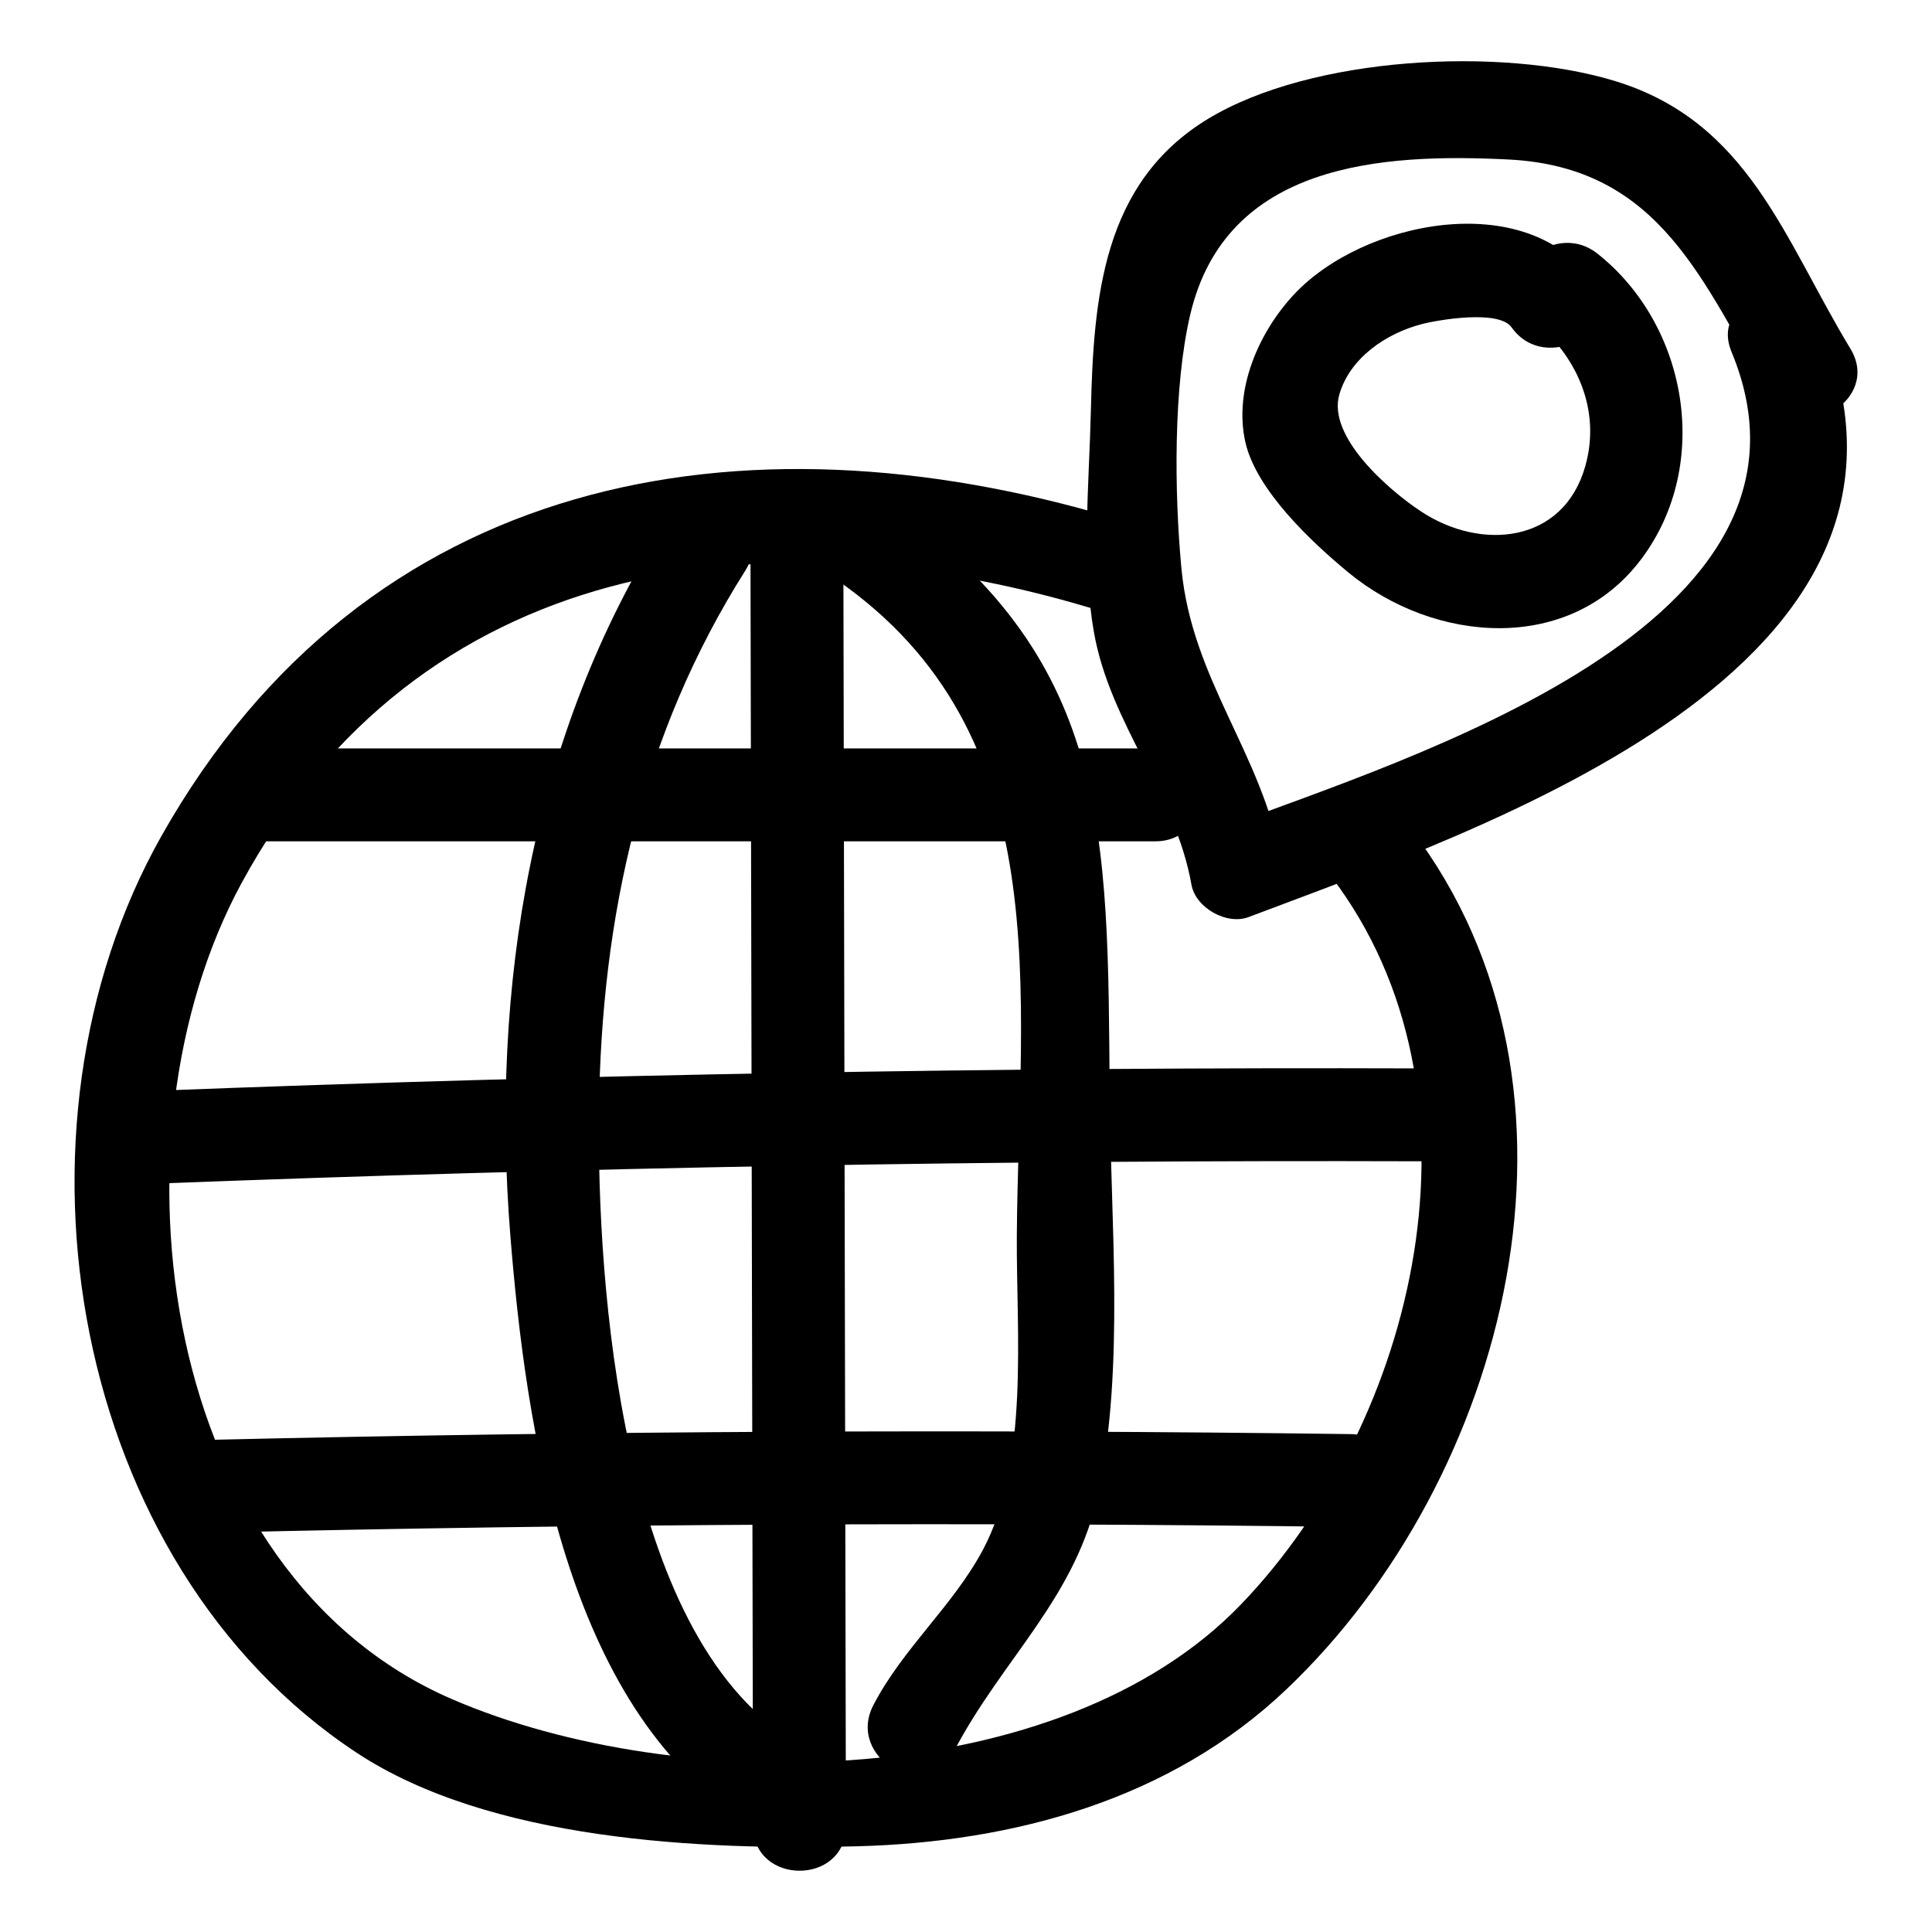<?xml version="1.0" ?><svg id="Layer_1" style="enable-background:new 0 0 52 52;" version="1.1" viewBox="0 0 52 52" xml:space="preserve" xmlns="http://www.w3.org/2000/svg" xmlns:xlink="http://www.w3.org/1999/xlink"><g><g><path d="M41.231,8.597c1.194,0.947,1.869,2.413,1.439,3.944    c-0.588,2.091-2.808,2.29-4.418,1.228c-0.877-0.578-2.534-2.016-2.203-3.154    c0.288-0.989,1.264-1.64,2.207-1.889c0.44-0.116,2.084-0.399,2.427,0.083    c0.924,1.301,3.093,0.054,2.159-1.262c-1.777-2.502-6.176-1.606-8.026,0.391    c-0.942,1.016-1.611,2.549-1.299,3.953c0.29,1.301,1.785,2.699,2.775,3.517    c2.303,1.903,5.963,2.222,7.899-0.381c1.884-2.533,1.236-6.273-1.192-8.198    C41.751,5.84,39.97,7.598,41.231,8.597L41.231,8.597z"/></g><g><path d="M46.605,9.472c3.053,7.356-8.715,10.925-13.664,12.801    c0.513,0.291,1.025,0.582,1.538,0.873c-0.503-2.853-2.398-4.842-2.681-7.848    c-0.19-2.016-0.222-4.874,0.237-6.829c0.959-4.082,5.145-4.348,8.569-4.176    c4.137,0.208,5.235,3.374,7.042,6.356c0.833,1.374,2.995,0.119,2.159-1.262    c-1.795-2.962-2.741-6.119-6.359-7.213c-3.057-0.924-8.15-0.661-10.932,1.025    c-2.839,1.721-3.082,4.819-3.153,7.859c-0.046,1.951-0.255,4.024,0.082,5.955    c0.431,2.469,2.194,4.35,2.625,6.797c0.11,0.624,0.949,1.096,1.538,0.873    c6.348-2.407,19.226-6.682,15.41-15.876    C48.408,7.343,45.988,7.985,46.605,9.472L46.605,9.472z"/></g><g><path d="M35.827,23.587c4.435,5.821,2.322,14.652-2.423,19.593    c-4.858,5.059-15.112,5.201-21.242,2.551C4.314,42.34,2.749,30.669,6.506,23.76    c4.753-8.741,14.028-10.024,22.808-7.408c1.545,0.46,2.205-1.952,0.665-2.411    c-10.026-2.987-20.122-1.204-25.632,8.557c-4.469,7.918-2.441,19.599,5.249,24.675    c3.589,2.369,9.29,2.632,13.48,2.52c4.22-0.113,8.424-1.254,11.549-4.225    c5.954-5.66,8.7-16.135,3.36-23.144    C37.023,21.062,34.851,22.306,35.827,23.587L35.827,23.587z"/></g><g><path d="M7.222,22.644c7.958,0,15.917,0,23.875,0c1.609,0,1.611-2.5,0-2.5    c-7.958,0-15.917,0-23.875,0C5.613,20.144,5.611,22.644,7.222,22.644L7.222,22.644z"/></g><g><path d="M4.226,31.857c11.328-0.438,22.66-0.638,33.997-0.601    c1.609,0.005,1.611-2.495,0-2.5c-11.337-0.037-22.668,0.163-33.997,0.601    C2.622,29.419,2.614,31.919,4.226,31.857L4.226,31.857z"/></g><g><path d="M5.722,41.252c10.208-0.238,20.416-0.289,30.626-0.153    c1.609,0.021,1.61-2.479,0-2.5c-10.21-0.135-20.418-0.084-30.626,0.153    C4.116,38.79,4.11,41.29,5.722,41.252L5.722,41.252z"/></g><g><path d="M20.199,14.769c0.023,11.458,0.046,22.917,0.069,34.375    c0.003,1.608,2.503,1.611,2.5,0c-0.023-11.458-0.046-22.917-0.069-34.375    C22.696,13.161,20.196,13.158,20.199,14.769L20.199,14.769z"/></g><g><path d="M22.497,15.59c6.051,4.176,4.918,11.126,4.871,17.656    c-0.019,2.594,0.348,6.122-0.922,8.485c-0.808,1.504-2.139,2.627-2.938,4.16    c-0.743,1.425,1.414,2.691,2.159,1.262c1.318-2.531,3.32-4.153,3.91-7.037    c0.689-3.366,0.316-7.25,0.29-10.649c-0.054-7.084,0.064-11.776-6.108-16.036    C22.432,12.515,21.18,14.681,22.497,15.59L22.497,15.59z"/></g><g><path d="M17.899,14.1c-3.599,5.689-4.698,12.474-4.164,19.143    c0.415,5.181,1.497,12.684,6.279,15.722c1.362,0.865,2.618-1.297,1.262-2.159    c-4.558-2.895-5.214-12.192-5.155-16.94c0.065-5.193,1.153-10.106,3.937-14.505    C20.921,13.998,18.758,12.742,17.899,14.1L17.899,14.1z"/></g></g></svg>